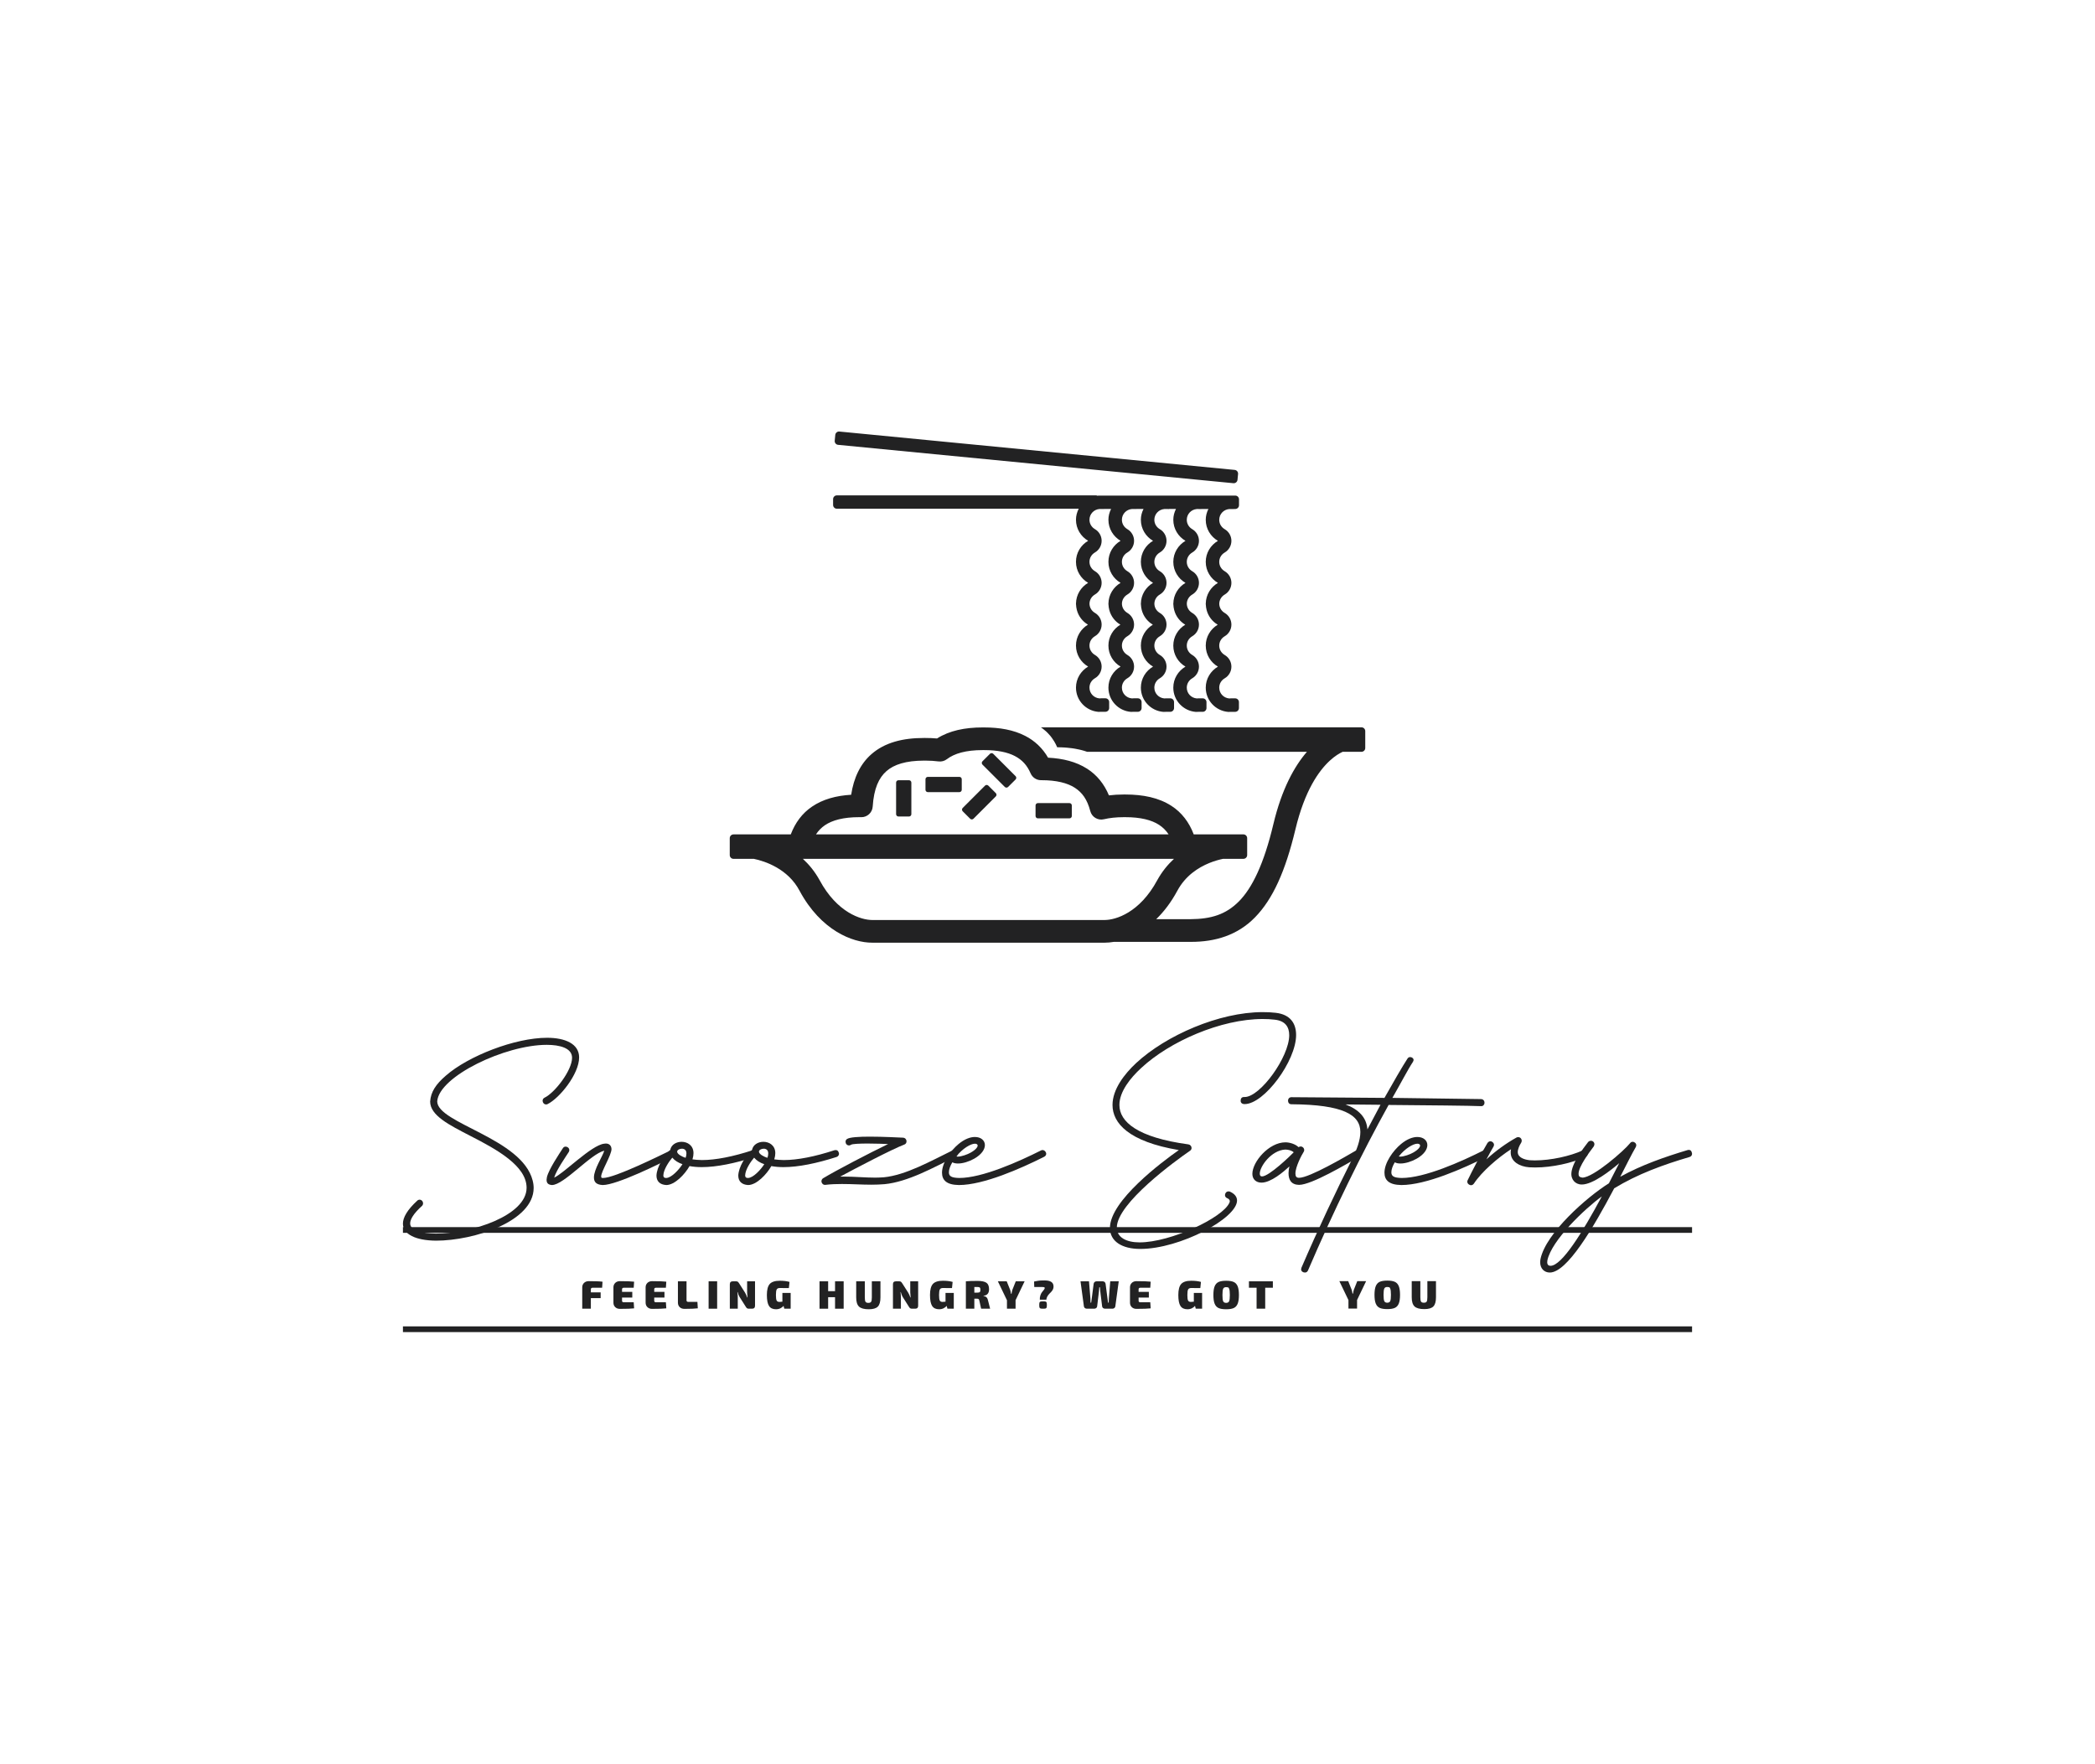 <svg xmlns:mydata="http://www.w3.org/2000/svg" mydata:contrastcolor="ffffff" mydata:template="Contrast" mydata:presentation="2.5" mydata:layouttype="undefined" mydata:specialfontid="undefined" mydata:id1="1021" mydata:id2="220" mydata:companyname="Snooze Eatery" mydata:companytagline="Feeling hungry? We Got You" version="1.1" xmlns="http://www.w3.org/2000/svg" xmlns:xlink="http://www.w3.org/1999/xlink" style="height: 463px;" viewBox="0 0 550 470"><g fill="#222223" fill-rule="none" stroke="none" stroke-width="1" stroke-linecap="butt" stroke-linejoin="miter" stroke-miterlimit="10" stroke-dasharray="" stroke-dashoffset="0" font-family="none" font-weight="none" font-size="none" text-anchor="none" style="mix-blend-mode: normal"><g data-paper-data="{&quot;isGlobalGroup&quot;:true,&quot;bounds&quot;:{&quot;x&quot;:103.2246222007899,&quot;y&quot;:115,&quot;width&quot;:343.5507555984202,&quot;height&quot;:240}}"><g data-paper-data="{&quot;textHeightFactor&quot;:0.27453600231336306,&quot;isSecondaryText&quot;:true}" fill-rule="nonzero" id="element-id-54750"><path d="M156.309,343.181h-2.55c-0.141,0 -0.252,0.035 -0.333,0.106c-0.081,0.071 -0.122,0.162 -0.122,0.275v0.857h2.613v1.523h-2.613v2.825h-2.296v-5.681c0,-0.494 0.162,-0.894 0.487,-1.201c0.324,-0.307 0.741,-0.46 1.248,-0.46c1.777,0 3.001,0.049 3.671,0.148z" data-paper-data="{&quot;glyphName&quot;:&quot;F&quot;,&quot;glyphIndex&quot;:0,&quot;firstGlyphOfWord&quot;:true,&quot;word&quot;:1}" id="element-id-47899"></path><path d="M164.726,347.053l0.106,1.619c-0.705,0.092 -1.971,0.138 -3.798,0.138c-0.501,0 -0.912,-0.153 -1.232,-0.46c-0.321,-0.307 -0.481,-0.707 -0.481,-1.201v-4.062c0,-0.494 0.16,-0.894 0.481,-1.201c0.321,-0.307 0.732,-0.46 1.232,-0.46c1.827,0 3.093,0.046 3.798,0.138l-0.106,1.619h-2.676c-0.134,0 -0.24,0.035 -0.317,0.106c-0.078,0.071 -0.116,0.162 -0.116,0.275v0.709h2.729v1.523h-2.729v0.878c0,0.113 0.039,0.205 0.116,0.275c0.078,0.071 0.183,0.106 0.317,0.106z" data-paper-data="{&quot;glyphName&quot;:&quot;E&quot;,&quot;glyphIndex&quot;:1,&quot;word&quot;:1}" id="element-id-71789"></path><path d="M173.303,347.053l0.106,1.619c-0.705,0.092 -1.971,0.138 -3.798,0.138c-0.501,0 -0.912,-0.153 -1.232,-0.46c-0.321,-0.307 -0.481,-0.707 -0.481,-1.201v-4.062c0,-0.494 0.16,-0.894 0.481,-1.201c0.321,-0.307 0.732,-0.46 1.232,-0.46c1.827,0 3.093,0.046 3.798,0.138l-0.106,1.619h-2.676c-0.134,0 -0.24,0.035 -0.317,0.106c-0.078,0.071 -0.116,0.162 -0.116,0.275v0.709h2.729v1.523h-2.729v0.878c0,0.113 0.039,0.205 0.116,0.275c0.078,0.071 0.183,0.106 0.317,0.106z" data-paper-data="{&quot;glyphName&quot;:&quot;E&quot;,&quot;glyphIndex&quot;:2,&quot;word&quot;:1}" id="element-id-62788"></path><path d="M178.801,341.467v5.099c0,0.113 0.041,0.205 0.122,0.275c0.081,0.071 0.189,0.106 0.323,0.106h2.454l0.106,1.714c-0.726,0.099 -1.915,0.148 -3.565,0.148c-0.522,0 -0.942,-0.153 -1.259,-0.46c-0.317,-0.307 -0.476,-0.707 -0.476,-1.201v-5.681z" data-paper-data="{&quot;glyphName&quot;:&quot;L&quot;,&quot;glyphIndex&quot;:3,&quot;word&quot;:1}" id="element-id-7759"></path><path d="M186.961,348.766h-2.274v-7.3h2.274z" data-paper-data="{&quot;glyphName&quot;:&quot;I&quot;,&quot;glyphIndex&quot;:4,&quot;word&quot;:1}" id="element-id-98533"></path><path d="M197.056,341.467v6.506c0,0.529 -0.264,0.793 -0.793,0.793h-0.878c-0.219,0 -0.386,-0.049 -0.502,-0.148c-0.116,-0.099 -0.245,-0.272 -0.386,-0.518l-1.587,-2.507c-0.176,-0.317 -0.339,-0.733 -0.487,-1.248h-0.074c0.071,0.494 0.106,0.938 0.106,1.333v3.089h-2.116v-6.506c0,-0.529 0.264,-0.793 0.793,-0.793h0.878c0.219,0 0.384,0.049 0.497,0.148c0.113,0.099 0.243,0.272 0.391,0.518l1.523,2.391c0.19,0.339 0.377,0.755 0.561,1.248h0.074c-0.063,-0.522 -0.099,-0.963 -0.106,-1.322v-2.983z" data-paper-data="{&quot;glyphName&quot;:&quot;N&quot;,&quot;glyphIndex&quot;:5,&quot;word&quot;:1}" id="element-id-40599"></path><path d="M206.552,344.566v4.2h-1.693l-0.201,-0.751c-0.197,0.247 -0.471,0.458 -0.82,0.635c-0.349,0.176 -0.749,0.264 -1.201,0.264c-0.853,0 -1.47,-0.291 -1.851,-0.873c-0.381,-0.582 -0.571,-1.557 -0.571,-2.925c0,-1.396 0.257,-2.379 0.772,-2.946c0.515,-0.568 1.403,-0.852 2.666,-0.852c1.016,0 1.88,0.102 2.592,0.307l-0.169,1.65c-1.072,-0.014 -1.876,-0.021 -2.412,-0.021c-0.409,0 -0.684,0.123 -0.825,0.37c-0.141,0.247 -0.212,0.744 -0.212,1.492c0,0.733 0.063,1.224 0.19,1.47c0.127,0.247 0.374,0.37 0.741,0.37c0.247,0 0.511,-0.021 0.793,-0.063v-2.327z" data-paper-data="{&quot;glyphName&quot;:&quot;G&quot;,&quot;glyphIndex&quot;:6,&quot;lastGlyphOfWord&quot;:true,&quot;word&quot;:1}" id="element-id-83408"></path><path d="M220.678,341.467v7.3h-2.296v-3.068h-1.841v3.068h-2.296v-7.3h2.296v2.624h1.841v-2.624z" data-paper-data="{&quot;glyphName&quot;:&quot;H&quot;,&quot;glyphIndex&quot;:7,&quot;firstGlyphOfWord&quot;:true,&quot;word&quot;:2}" id="element-id-75755"></path><path d="M230.481,341.467v4.285c0,1.164 -0.233,1.982 -0.698,2.454c-0.465,0.473 -1.269,0.709 -2.412,0.709c-1.234,0 -2.102,-0.236 -2.602,-0.709c-0.501,-0.473 -0.751,-1.291 -0.751,-2.454v-4.285h2.296v4.285c0,0.585 0.063,0.975 0.19,1.169c0.127,0.194 0.377,0.291 0.751,0.291c0.367,0 0.614,-0.097 0.741,-0.291c0.127,-0.194 0.19,-0.584 0.19,-1.169v-4.285z" data-paper-data="{&quot;glyphName&quot;:&quot;U&quot;,&quot;glyphIndex&quot;:8,&quot;word&quot;:2}" id="element-id-31522"></path><path d="M240.529,341.467v6.506c0,0.529 -0.264,0.793 -0.793,0.793h-0.878c-0.219,0 -0.386,-0.049 -0.502,-0.148c-0.116,-0.099 -0.245,-0.272 -0.386,-0.518l-1.587,-2.507c-0.176,-0.317 -0.339,-0.733 -0.487,-1.248h-0.074c0.071,0.494 0.106,0.938 0.106,1.333v3.089h-2.116v-6.506c0,-0.529 0.264,-0.793 0.793,-0.793h0.878c0.219,0 0.384,0.049 0.497,0.148c0.113,0.099 0.243,0.272 0.391,0.518l1.523,2.391c0.19,0.339 0.377,0.755 0.561,1.248h0.074c-0.063,-0.522 -0.099,-0.963 -0.106,-1.322v-2.983z" data-paper-data="{&quot;glyphName&quot;:&quot;N&quot;,&quot;glyphIndex&quot;:9,&quot;word&quot;:2}" id="element-id-43502"></path><path d="M250.025,344.566v4.2h-1.693l-0.201,-0.751c-0.197,0.247 -0.471,0.458 -0.82,0.635c-0.349,0.176 -0.749,0.264 -1.201,0.264c-0.853,0 -1.47,-0.291 -1.851,-0.873c-0.381,-0.582 -0.571,-1.557 -0.571,-2.925c0,-1.396 0.257,-2.379 0.772,-2.946c0.515,-0.568 1.403,-0.852 2.666,-0.852c1.016,0 1.88,0.102 2.592,0.307l-0.169,1.65c-1.072,-0.014 -1.876,-0.021 -2.412,-0.021c-0.409,0 -0.684,0.123 -0.825,0.37c-0.141,0.247 -0.212,0.744 -0.212,1.492c0,0.733 0.063,1.224 0.19,1.47c0.127,0.247 0.374,0.37 0.741,0.37c0.247,0 0.511,-0.021 0.793,-0.063v-2.327z" data-paper-data="{&quot;glyphName&quot;:&quot;G&quot;,&quot;glyphIndex&quot;:10,&quot;word&quot;:2}" id="element-id-81750"></path><path d="M259.711,348.766h-2.401l-0.476,-2.169c-0.042,-0.197 -0.108,-0.33 -0.196,-0.397c-0.088,-0.067 -0.231,-0.101 -0.428,-0.101h-0.709v2.666h-2.253v-7.3c0.719,-0.071 1.753,-0.106 3.1,-0.106c1.1,0 1.888,0.162 2.364,0.487c0.476,0.324 0.714,0.903 0.714,1.735c0,1.058 -0.494,1.636 -1.481,1.735v0.063c0.663,0.085 1.061,0.465 1.195,1.143zM255.501,344.482h0.793c0.331,0 0.552,-0.049 0.661,-0.148c0.109,-0.099 0.164,-0.3 0.164,-0.603c0,-0.303 -0.055,-0.504 -0.164,-0.603c-0.109,-0.099 -0.33,-0.148 -0.661,-0.148h-0.793z" data-paper-data="{&quot;glyphName&quot;:&quot;R&quot;,&quot;glyphIndex&quot;:11,&quot;word&quot;:2}" id="element-id-86281"></path><path d="M266.492,346.492v2.274h-2.296v-2.253l-2.423,-5.046h2.359l0.92,2.296c0.063,0.155 0.138,0.497 0.222,1.026h0.138c0.085,-0.515 0.159,-0.86 0.222,-1.037l0.91,-2.285h2.359z" data-paper-data="{&quot;glyphName&quot;:&quot;Y&quot;,&quot;glyphIndex&quot;:12,&quot;word&quot;:2}" id="element-id-51074"></path><path d="M271.473,342.99l-0.053,-1.46c0.056,-0.014 0.189,-0.041 0.397,-0.079c0.208,-0.039 0.34,-0.063 0.397,-0.074c0.056,-0.011 0.175,-0.03 0.354,-0.058c0.18,-0.028 0.333,-0.046 0.46,-0.053c0.127,-0.007 0.294,-0.014 0.502,-0.021c0.208,-0.007 0.435,-0.011 0.682,-0.011c0.818,0 1.423,0.134 1.814,0.402c0.391,0.268 0.587,0.681 0.587,1.238c0,0.282 -0.06,0.541 -0.18,0.778c-0.12,0.236 -0.266,0.444 -0.439,0.624c-0.173,0.18 -0.351,0.361 -0.534,0.545c-0.183,0.183 -0.349,0.407 -0.497,0.672c-0.148,0.264 -0.24,0.555 -0.275,0.873h-1.735c-0.021,-0.402 0.028,-0.783 0.148,-1.143c0.12,-0.36 0.261,-0.642 0.423,-0.846c0.162,-0.205 0.319,-0.404 0.471,-0.598c0.152,-0.194 0.238,-0.34 0.259,-0.439c0.028,-0.134 -0.002,-0.226 -0.09,-0.275c-0.088,-0.049 -0.256,-0.074 -0.502,-0.074zM273.568,346.809h0.497c0.289,0 0.488,0.055 0.598,0.164c0.109,0.109 0.164,0.309 0.164,0.598v0.434c0,0.289 -0.055,0.488 -0.164,0.598c-0.109,0.109 -0.309,0.164 -0.598,0.164h-0.497c-0.289,0 -0.488,-0.055 -0.598,-0.164c-0.109,-0.109 -0.164,-0.309 -0.164,-0.598v-0.434c0,-0.289 0.055,-0.488 0.164,-0.598c0.109,-0.109 0.309,-0.164 0.598,-0.164z" data-paper-data="{&quot;glyphName&quot;:&quot;?&quot;,&quot;glyphIndex&quot;:13,&quot;lastGlyphOfWord&quot;:true,&quot;word&quot;:2}" id="element-id-37987"></path><path d="M293.984,341.467l-0.91,6.686c-0.028,0.183 -0.116,0.331 -0.264,0.444c-0.148,0.113 -0.321,0.169 -0.518,0.169h-1.947c-0.197,0 -0.372,-0.056 -0.524,-0.169c-0.152,-0.113 -0.238,-0.261 -0.259,-0.444l-0.497,-4.031c-0.028,-0.219 -0.056,-0.575 -0.085,-1.068h-0.18c-0.028,0.494 -0.056,0.853 -0.085,1.079l-0.487,4.02c-0.021,0.183 -0.108,0.331 -0.259,0.444c-0.152,0.113 -0.326,0.169 -0.524,0.169h-1.957c-0.197,0 -0.37,-0.056 -0.518,-0.169c-0.148,-0.113 -0.236,-0.261 -0.264,-0.444l-0.91,-6.686h2.264l0.37,4.475c0.028,0.48 0.042,0.885 0.042,1.217h0.169c0.099,-0.691 0.155,-1.1 0.169,-1.227l0.487,-3.787c0.021,-0.197 0.104,-0.36 0.249,-0.487c0.145,-0.127 0.319,-0.19 0.524,-0.19h1.64c0.205,0 0.377,0.062 0.518,0.185c0.141,0.123 0.226,0.287 0.254,0.492l0.497,3.808c0.021,0.212 0.074,0.614 0.159,1.206h0.169c0,-0.197 0.018,-0.596 0.053,-1.195l0.36,-4.496z" data-paper-data="{&quot;glyphName&quot;:&quot;W&quot;,&quot;glyphIndex&quot;:14,&quot;firstGlyphOfWord&quot;:true,&quot;word&quot;:3}" id="element-id-23530"></path><path d="M302.389,347.053l0.106,1.619c-0.705,0.092 -1.971,0.138 -3.798,0.138c-0.501,0 -0.912,-0.153 -1.232,-0.46c-0.321,-0.307 -0.481,-0.707 -0.481,-1.201v-4.062c0,-0.494 0.16,-0.894 0.481,-1.201c0.321,-0.307 0.732,-0.46 1.232,-0.46c1.827,0 3.093,0.046 3.798,0.138l-0.106,1.619h-2.676c-0.134,0 -0.24,0.035 -0.317,0.106c-0.078,0.071 -0.116,0.162 -0.116,0.275v0.709h2.729v1.523h-2.729v0.878c0,0.113 0.039,0.205 0.116,0.275c0.078,0.071 0.183,0.106 0.317,0.106z" data-paper-data="{&quot;glyphName&quot;:&quot;E&quot;,&quot;glyphIndex&quot;:15,&quot;lastGlyphOfWord&quot;:true,&quot;word&quot;:3}" id="element-id-48876"></path><path d="M316.201,344.566v4.2h-1.693l-0.201,-0.751c-0.197,0.247 -0.471,0.458 -0.82,0.635c-0.349,0.176 -0.749,0.264 -1.201,0.264c-0.853,0 -1.47,-0.291 -1.851,-0.873c-0.381,-0.582 -0.571,-1.557 -0.571,-2.925c0,-1.396 0.257,-2.379 0.772,-2.946c0.515,-0.568 1.403,-0.852 2.666,-0.852c1.016,0 1.88,0.102 2.592,0.307l-0.169,1.65c-1.072,-0.014 -1.876,-0.021 -2.412,-0.021c-0.409,0 -0.684,0.123 -0.825,0.37c-0.141,0.247 -0.212,0.744 -0.212,1.492c0,0.733 0.063,1.224 0.19,1.47c0.127,0.247 0.374,0.37 0.741,0.37c0.247,0 0.511,-0.021 0.793,-0.063v-2.327z" data-paper-data="{&quot;glyphName&quot;:&quot;G&quot;,&quot;glyphIndex&quot;:16,&quot;firstGlyphOfWord&quot;:true,&quot;word&quot;:4}" id="element-id-56064"></path><path d="M322.607,341.319c0.867,0 1.539,0.108 2.015,0.323c0.476,0.215 0.827,0.596 1.053,1.143c0.226,0.547 0.339,1.324 0.339,2.333c0,1.009 -0.113,1.786 -0.339,2.333c-0.226,0.547 -0.577,0.927 -1.053,1.143c-0.476,0.215 -1.148,0.323 -2.015,0.323c-0.86,0 -1.529,-0.108 -2.005,-0.323c-0.476,-0.215 -0.827,-0.596 -1.053,-1.143c-0.226,-0.547 -0.339,-1.324 -0.339,-2.333c0,-1.009 0.113,-1.786 0.339,-2.333c0.226,-0.547 0.577,-0.927 1.053,-1.143c0.476,-0.215 1.144,-0.323 2.005,-0.323zM323.396,343.44c0,0 -0.033,-0.07 -0.098,-0.209c-0.065,-0.139 -0.295,-0.209 -0.69,-0.209c-0.395,0 -0.658,0.139 -0.788,0.418c-0.13,0.279 -0.196,0.838 -0.196,1.677c0,0.839 0.065,1.398 0.196,1.677c0.13,0.279 0.393,0.418 0.788,0.418c0.395,0 0.658,-0.139 0.788,-0.418c0.13,-0.279 0.196,-0.838 0.196,-1.677c0,-0.839 -0.065,-1.398 -0.196,-1.677z" data-paper-data="{&quot;glyphName&quot;:&quot;O&quot;,&quot;glyphIndex&quot;:17,&quot;word&quot;:4}" id="element-id-6743"></path><path d="M335.062,343.181h-2.042v5.586h-2.296v-5.586h-2.042v-1.714h6.379z" data-paper-data="{&quot;glyphName&quot;:&quot;T&quot;,&quot;glyphIndex&quot;:18,&quot;lastGlyphOfWord&quot;:true,&quot;word&quot;:4}" id="element-id-19611"></path><path d="M357.5,346.45v2.274h-2.296v-2.253l-2.423,-5.046h2.359l0.92,2.296c0.063,0.155 0.138,0.497 0.222,1.026h0.138c0.085,-0.515 0.159,-0.86 0.222,-1.037l0.91,-2.285h2.359z" data-paper-data="{&quot;glyphName&quot;:&quot;Y&quot;,&quot;glyphIndex&quot;:19,&quot;firstGlyphOfWord&quot;:true,&quot;word&quot;:5}" id="element-id-60851"></path><path d="M365.542,341.276c0.867,0 1.539,0.108 2.015,0.323c0.476,0.215 0.827,0.596 1.053,1.143c0.226,0.547 0.339,1.324 0.339,2.333c0,1.009 -0.113,1.786 -0.339,2.333c-0.226,0.547 -0.577,0.927 -1.053,1.143c-0.476,0.215 -1.148,0.323 -2.015,0.323c-0.86,0 -1.529,-0.108 -2.005,-0.323c-0.476,-0.215 -0.827,-0.596 -1.053,-1.143c-0.226,-0.547 -0.339,-1.324 -0.339,-2.333c0,-1.009 0.113,-1.786 0.339,-2.333c0.226,-0.547 0.577,-0.927 1.053,-1.143c0.476,-0.215 1.144,-0.323 2.005,-0.323zM366.33,343.398c0,0 -0.033,-0.07 -0.098,-0.209c-0.065,-0.139 -0.295,-0.209 -0.69,-0.209c-0.395,0 -0.658,0.139 -0.788,0.418c-0.13,0.279 -0.196,0.838 -0.196,1.677c0,0.839 0.065,1.398 0.196,1.677c0.13,0.279 0.393,0.418 0.788,0.418c0.395,0 0.658,-0.139 0.788,-0.418c0.13,-0.279 0.196,-0.838 0.196,-1.677c0,-0.839 -0.065,-1.398 -0.196,-1.677z" data-paper-data="{&quot;glyphName&quot;:&quot;O&quot;,&quot;glyphIndex&quot;:20,&quot;word&quot;:5}" id="element-id-2109"></path><path d="M378.53,341.425v4.285c0,1.164 -0.233,1.982 -0.698,2.454c-0.465,0.473 -1.269,0.709 -2.412,0.709c-1.234,0 -2.102,-0.236 -2.602,-0.709c-0.501,-0.473 -0.751,-1.291 -0.751,-2.454v-4.285h2.296v4.285c0,0.585 0.063,0.975 0.19,1.169c0.127,0.194 0.377,0.291 0.751,0.291c0.367,0 0.614,-0.097 0.741,-0.291c0.127,-0.194 0.19,-0.584 0.19,-1.169v-4.285z" data-paper-data="{&quot;glyphName&quot;:&quot;U&quot;,&quot;glyphIndex&quot;:21,&quot;lastGlyphOfWord&quot;:true,&quot;word&quot;:5}" id="element-id-27199"></path><path d="M103.225,328.549v-1.525h343.551v1.525z" data-paper-data="{&quot;isContainerTopLineAboveSecondaryText&quot;:true}" id="element-id-58408"></path><path d="M103.225,355v-1.525h343.551v1.525z" data-paper-data="{&quot;isContainerBottomLineBelowSecondaryText&quot;:true}" id="element-id-66365"></path></g><g data-paper-data="{&quot;isPrimaryText&quot;:true}" fill-rule="nonzero" id="element-id-73647"><path d="M112.037,330.634c10.144,0 26.024,-5.141 26.024,-14.045c0,-0.643 -0.092,-1.331 -0.275,-2.02c-2.892,-11.245 -25.428,-15.192 -25.428,-21.067c0.505,-6.655 18.084,-15.055 29.191,-15.055c3.534,0 6.747,0.872 6.747,3.442c0,3.396 -4.636,9.363 -7.344,10.648c-0.367,0.184 -0.505,0.505 -0.505,0.826c0,0.459 0.367,0.964 0.918,0.964c0.138,0 0.275,0 0.413,-0.092c3.167,-1.561 8.399,-7.986 8.399,-12.439c0,-3.626 -3.718,-5.232 -8.537,-5.232c-8.583,0 -21.022,4.865 -26.988,10.098c-2.662,2.295 -3.993,4.314 -4.177,6.885c0,3.718 5.049,6.242 10.74,9.18c7.206,3.672 14.963,8.032 14.963,13.815c0,7.39 -14.688,12.209 -24.143,12.209c-3.718,-0.046 -6.885,-0.78 -6.885,-2.708c0,-1.102 0.918,-2.662 3.167,-4.682c0.184,-0.184 0.275,-0.459 0.275,-0.688c0,-0.459 -0.367,-0.964 -0.964,-0.964c-0.184,0 -0.413,0.092 -0.597,0.275c-2.662,2.433 -3.81,4.498 -3.81,6.105c0,2.846 3.396,4.498 8.813,4.544z" data-paper-data="{&quot;glyphName&quot;:&quot;S&quot;,&quot;glyphIndex&quot;:0,&quot;firstGlyphOfWord&quot;:true,&quot;word&quot;:1}" id="element-id-78457"></path><path d="M156.467,315.809c3.764,0 15.33,-5.737 18.818,-7.527c0.367,-0.184 0.551,-0.505 0.551,-0.78c0,-0.551 -0.413,-1.01 -0.918,-1.01c-0.138,0 -0.275,0.046 -0.459,0.138c-2.295,1.102 -14.733,7.298 -17.9,7.298c-0.321,0 -0.505,0 -0.505,-0.413c0,-1.331 2.754,-5.691 2.754,-7.298c-0.046,-0.918 -0.597,-1.469 -1.515,-1.469l-0.459,0.046c-3.442,0.413 -10.648,7.849 -13.311,9.042c0.643,-2.111 3.121,-5.6 3.901,-6.839c0.092,-0.184 0.138,-0.321 0.138,-0.505c0,-0.505 -0.459,-0.918 -1.01,-0.918c-0.275,0 -0.551,0.138 -0.734,0.459c-0.826,1.285 -3.718,5.554 -4.223,7.665l-0.092,0.688c0,0.918 0.413,1.331 1.423,1.423c3.213,0 10.419,-8.399 13.953,-9.134c-0.459,1.515 -2.754,4.911 -2.754,7.114c0,1.239 0.643,1.928 2.341,2.02z" data-paper-data="{&quot;glyphName&quot;:&quot;n&quot;,&quot;glyphIndex&quot;:1,&quot;word&quot;:1}" id="element-id-50404"></path><path d="M173.404,315.809c2.249,0 4.957,-2.846 6.196,-5.049c1.01,0.184 2.065,0.275 3.259,0.275c3.947,0 8.858,-1.01 14.137,-2.708c0.413,-0.138 0.643,-0.505 0.643,-0.872c-0.092,-0.551 -0.321,-0.964 -0.918,-0.964l-0.321,0.046c-5.187,1.698 -9.822,2.616 -13.494,2.616c-0.918,0 -1.744,-0.092 -2.524,-0.184c0.184,-0.597 0.275,-1.147 0.275,-1.652c0,-2.065 -1.606,-3.029 -3.167,-3.029c-1.377,0 -2.754,0.734 -3.029,2.157c-1.744,1.561 -3.58,4.544 -3.672,6.839c0,1.515 0.918,2.433 2.616,2.524zM178.544,308.557c-0.872,-0.275 -2.249,-0.964 -2.249,-1.652c0.046,-0.459 0.643,-0.78 1.285,-0.78c0.597,0 1.193,0.321 1.193,1.239c0,0.321 -0.046,0.734 -0.229,1.193zM173.404,313.927h-0.092c-0.505,0 -0.688,-0.275 -0.688,-0.688c0.046,-1.561 1.515,-3.718 2.387,-4.728c0.643,0.78 1.606,1.377 2.708,1.744c-0.964,1.515 -2.938,3.626 -4.314,3.672z" data-paper-data="{&quot;glyphName&quot;:&quot;o&quot;,&quot;glyphIndex&quot;:2,&quot;word&quot;:1}" id="element-id-61776"></path><path d="M195.205,315.809c2.249,0 4.957,-2.846 6.196,-5.049c1.01,0.184 2.065,0.275 3.259,0.275c3.947,0 8.858,-1.01 14.137,-2.708c0.413,-0.138 0.643,-0.505 0.643,-0.872c-0.092,-0.551 -0.321,-0.964 -0.918,-0.964l-0.321,0.046c-5.187,1.698 -9.822,2.616 -13.494,2.616c-0.918,0 -1.744,-0.092 -2.524,-0.184c0.184,-0.597 0.275,-1.147 0.275,-1.652c0,-2.065 -1.606,-3.029 -3.167,-3.029c-1.377,0 -2.754,0.734 -3.029,2.157c-1.744,1.561 -3.58,4.544 -3.672,6.839c0,1.515 0.918,2.433 2.616,2.524zM200.346,308.557c-0.872,-0.275 -2.249,-0.964 -2.249,-1.652c0.046,-0.459 0.643,-0.78 1.285,-0.78c0.597,0 1.193,0.321 1.193,1.239c0,0.321 -0.046,0.734 -0.229,1.193zM195.205,313.927h-0.092c-0.505,0 -0.688,-0.275 -0.688,-0.688c0.046,-1.561 1.515,-3.718 2.387,-4.728c0.643,0.78 1.606,1.377 2.708,1.744c-0.964,1.515 -2.938,3.626 -4.314,3.672z" data-paper-data="{&quot;glyphName&quot;:&quot;o&quot;,&quot;glyphIndex&quot;:3,&quot;word&quot;:1}" id="element-id-96358"></path><path d="M215.768,315.763c1.515,-0.184 3.029,-0.229 4.452,-0.229c2.708,0 5.278,0.184 7.849,0.184c1.193,0 2.341,-0.046 3.488,-0.138c6.242,-0.597 13.127,-4.452 18.956,-7.344c0.367,-0.184 0.551,-0.459 0.551,-0.78c0,-0.459 -0.367,-1.01 -0.918,-1.01c-0.138,0 -0.321,0.046 -0.459,0.138c-5.737,2.8 -12.484,6.609 -18.314,7.16c-0.734,0.046 -1.515,0.092 -2.295,0.092c-2.662,0 -5.462,-0.275 -8.17,-0.275h-1.147c4.085,-2.203 13.999,-7.39 17.074,-8.537c0.413,-0.138 0.597,-0.505 0.597,-0.872c0,-0.459 -0.321,-0.918 -0.918,-0.964c-1.193,-0.046 -5.232,-0.275 -8.858,-0.275c-2.846,0 -5.416,0.138 -6.105,0.643c-0.275,0.184 -0.367,0.459 -0.367,0.734c0,0.505 0.367,0.964 0.918,0.964c0.184,0 0.367,-0.046 0.551,-0.184c0.321,-0.229 2.295,-0.321 4.406,-0.321c2.157,0 4.452,0.092 5.462,0.138c-4.865,2.341 -13.861,7.022 -17.35,9.134c-0.275,0.184 -0.413,0.505 -0.413,0.78c0,0.505 0.413,0.964 0.918,0.964z" data-paper-data="{&quot;glyphName&quot;:&quot;z&quot;,&quot;glyphIndex&quot;:4,&quot;word&quot;:1}" id="element-id-23509"></path><path d="M251.385,315.809c6.563,0 16.523,-4.406 22.72,-7.527c0.367,-0.184 0.551,-0.505 0.551,-0.78c0,-0.505 -0.459,-1.01 -0.964,-1.01c-0.138,0 -0.275,0 -0.413,0.092c-5.921,2.983 -15.651,7.344 -21.802,7.344c-2.065,-0.046 -2.754,-0.459 -2.754,-1.515c0,-0.78 0.367,-1.744 0.918,-2.662c0.413,0.229 0.918,0.321 1.515,0.321c1.285,0 2.938,-0.505 4.314,-1.285c2.02,-1.147 2.846,-2.524 2.846,-3.626c0,-1.239 -1.056,-2.157 -2.662,-2.157c-1.239,0 -2.754,0.551 -4.36,1.882c-2.157,1.79 -4.406,5.003 -4.406,7.619c0,2.02 1.239,3.259 4.498,3.305zM251.11,308.236l-0.413,-0.046c1.698,-2.157 3.855,-3.396 4.957,-3.396c0.459,0 0.734,0.184 0.734,0.505c0,0.413 -0.551,1.147 -1.882,1.882c-0.78,0.459 -2.433,1.056 -3.396,1.056z" data-paper-data="{&quot;glyphName&quot;:&quot;e&quot;,&quot;glyphIndex&quot;:5,&quot;lastGlyphOfWord&quot;:true,&quot;word&quot;:1}" id="element-id-21572"></path><path d="M299.716,332.837c10.648,0 25.795,-8.17 25.795,-12.898c0,-0.964 -0.597,-1.79 -1.928,-2.387c-0.138,-0.046 -0.229,-0.046 -0.367,-0.046c-0.551,0 -0.918,0.505 -0.918,0.964c0,0.321 0.138,0.643 0.551,0.826c0.505,0.184 0.734,0.505 0.734,0.826c0,0.138 -0.046,0.229 -0.092,0.367c-1.698,4.039 -15.697,10.603 -23.959,10.603c-3.534,0 -6.059,-1.331 -6.059,-3.947c0,-6.472 15.697,-17.855 19.507,-20.471c0.275,-0.184 0.413,-0.459 0.413,-0.734c0,-0.459 -0.321,-0.872 -0.826,-0.964c-13.586,-1.836 -18.405,-6.013 -18.405,-10.511c0,-3.58 2.983,-7.252 5.783,-9.822c7.619,-7.114 21.297,-13.081 32.404,-13.081c1.102,0 2.203,0.046 3.259,0.184c2.754,0.321 3.81,1.928 3.81,4.131c0,5.783 -7.711,16.478 -11.888,16.478h-0.184c-0.688,0 -0.872,0.505 -0.872,1.01c0,0.505 0.367,0.872 1.056,0.872c5.232,0 13.724,-11.521 13.724,-18.405c0,-3.029 -1.469,-5.462 -5.416,-5.921c-1.147,-0.138 -2.295,-0.184 -3.488,-0.184c-11.612,0 -25.749,6.196 -33.69,13.54c-3.213,2.983 -6.334,7.068 -6.334,11.199c0,4.865 4.314,9.776 17.671,12.025c-4.452,3.121 -18.359,13.494 -18.359,20.746c0,3.58 3.213,5.6 8.078,5.6z" data-paper-data="{&quot;glyphName&quot;:&quot;E&quot;,&quot;glyphIndex&quot;:6,&quot;firstGlyphOfWord&quot;:true,&quot;word&quot;:2}" id="element-id-10019"></path><path d="M342.035,315.763c3.351,0 12.668,-5.554 16.11,-7.527c0.321,-0.184 0.459,-0.459 0.459,-0.734c0,-0.505 -0.367,-1.01 -0.918,-1.01c-0.184,0 -0.321,0.046 -0.505,0.138c-2.846,1.652 -12.393,7.252 -15.147,7.252c-0.688,0 -0.964,-0.367 -0.964,-1.147c0,-1.79 1.698,-5.003 2.157,-5.691c0.138,-0.184 0.184,-0.367 0.184,-0.551c0,-0.551 -0.459,-0.964 -0.964,-0.964c-0.184,0 -0.367,0.092 -0.551,0.184c-0.78,-0.78 -2.295,-1.285 -3.488,-1.285c-4.406,0 -8.813,5.187 -8.813,8.399c0,1.423 0.964,2.341 2.433,2.341c2.524,0 5.829,-2.846 7.436,-4.314c-0.138,0.597 -0.229,1.193 -0.229,1.79c0,1.744 0.688,3.075 2.8,3.121zM332.167,313.514c-0.367,0 -0.597,-0.229 -0.597,-0.734c0,-1.928 3.075,-6.242 6.793,-6.426c0.826,0 1.79,0.275 2.249,0.734c-0.78,0.826 -6.563,6.426 -8.445,6.426z" data-paper-data="{&quot;glyphName&quot;:&quot;a&quot;,&quot;glyphIndex&quot;:7,&quot;word&quot;:2}" id="element-id-96642"></path><path d="M343.595,339.125c0.321,0 0.643,-0.138 0.826,-0.551c6.793,-15.835 14.32,-31.211 21.481,-44.109c10.189,0.092 21.664,0.184 24.693,0.321c0.551,0 0.826,-0.413 0.872,-0.872c0,-0.505 -0.275,-0.964 -0.918,-1.01l-23.638,-0.321c1.882,-3.259 4.269,-7.803 5.416,-9.501c0.138,-0.229 0.229,-0.413 0.229,-0.643c0,-0.367 -0.413,-0.734 -0.918,-0.734c-0.275,0 -0.551,0.138 -0.734,0.459c-1.239,1.882 -3.993,6.655 -6.105,10.419l-24.785,-0.184c-0.597,0 -0.918,0.459 -0.918,0.872c0,0.505 0.229,1.01 0.918,1.01c13.77,0.092 18.359,2.8 18.359,7.39c0,2.157 -0.918,4.728 -2.295,7.436c-4.223,8.445 -8.904,18.268 -13.402,28.733l-0.092,0.413c0,0.551 0.505,0.872 1.01,0.872zM360.257,300.984c-0.229,-3.213 -2.341,-5.324 -5.829,-6.655l9.317,0.092z" data-paper-data="{&quot;glyphName&quot;:&quot;t&quot;,&quot;glyphIndex&quot;:8,&quot;word&quot;:2}" id="element-id-35641"></path><path d="M369.299,315.809c6.563,0 16.523,-4.406 22.72,-7.527c0.367,-0.184 0.551,-0.505 0.551,-0.78c0,-0.505 -0.459,-1.01 -0.964,-1.01c-0.138,0 -0.275,0 -0.413,0.092c-5.921,2.983 -15.651,7.344 -21.802,7.344c-2.065,-0.046 -2.754,-0.459 -2.754,-1.515c0,-0.78 0.367,-1.744 0.918,-2.662c0.413,0.229 0.918,0.321 1.515,0.321c1.285,0 2.938,-0.505 4.314,-1.285c2.02,-1.147 2.846,-2.524 2.846,-3.626c0,-1.239 -1.056,-2.157 -2.662,-2.157c-1.239,0 -2.754,0.551 -4.36,1.882c-2.157,1.79 -4.406,5.003 -4.406,7.619c0,2.02 1.239,3.259 4.498,3.305zM369.023,308.236l-0.413,-0.046c1.698,-2.157 3.855,-3.396 4.957,-3.396c0.459,0 0.734,0.184 0.734,0.505c0,0.413 -0.551,1.147 -1.882,1.882c-0.78,0.459 -2.433,1.056 -3.396,1.056z" data-paper-data="{&quot;glyphName&quot;:&quot;e&quot;,&quot;glyphIndex&quot;:9,&quot;word&quot;:2}" id="element-id-96451"></path><path d="M387.888,315.855c0.275,0 0.505,-0.138 0.734,-0.413c2.111,-3.213 6.426,-6.931 9.914,-9.18c-0.092,0.321 -0.092,0.597 -0.092,0.872c0,2.479 2.433,3.764 4.957,3.947l1.561,0.046c4.544,0 9.914,-1.193 13.448,-2.846c0.413,-0.184 0.551,-0.505 0.551,-0.826c0,-0.459 -0.413,-0.964 -0.918,-0.964c-0.138,0 -0.275,0.046 -0.413,0.092c-3.351,1.515 -8.445,2.662 -12.76,2.662l-1.331,-0.046c-1.377,-0.138 -3.213,-0.688 -3.213,-2.157c0,-0.78 0.413,-1.744 0.918,-2.524c0.092,-0.184 0.138,-0.367 0.138,-0.505c0,-0.505 -0.367,-0.964 -0.918,-0.964c-0.138,0 -0.321,0 -0.459,0.092c-2.662,1.469 -5.6,3.58 -8.032,5.829c0.688,-1.331 1.377,-2.524 1.882,-3.396c0.092,-0.184 0.138,-0.321 0.138,-0.505c0,-0.459 -0.459,-0.918 -0.964,-0.918c-0.275,0 -0.551,0.138 -0.78,0.459c-1.377,2.249 -4.223,7.711 -5.278,9.914c-0.092,0.138 -0.092,0.275 -0.092,0.413c0,0.505 0.505,0.918 1.01,0.918z" data-paper-data="{&quot;glyphName&quot;:&quot;r&quot;,&quot;glyphIndex&quot;:10,&quot;word&quot;:2}" id="element-id-80736"></path><path d="M408.863,339.125c4.59,0 11.566,-11.842 17.166,-22.444c6.242,-3.81 13.081,-6.288 20.104,-8.354c0.459,-0.138 0.643,-0.505 0.643,-0.872c-0.092,-0.597 -0.275,-1.01 -0.918,-1.01l-0.275,0.046c-6.105,1.836 -12.209,3.947 -17.946,7.114c1.147,-2.249 3.396,-6.701 4.131,-7.895c0.092,-0.184 0.138,-0.367 0.138,-0.505c0,-0.505 -0.459,-0.918 -0.964,-0.918c-0.229,0 -0.505,0.092 -0.688,0.367c-1.469,1.882 -9.776,9.18 -12.714,9.18c-0.734,-0.138 -1.01,-0.275 -1.01,-1.056c0,-1.836 2.846,-5.691 4.039,-7.252c0.092,-0.184 0.184,-0.367 0.184,-0.597c0,-0.505 -0.413,-0.918 -0.918,-0.918c-0.321,0 -0.597,0.138 -0.78,0.367c-1.193,1.561 -4.452,5.691 -4.452,8.537c0,1.285 0.918,2.754 2.8,2.754c2.938,0 7.711,-3.764 9.96,-5.691l-2.754,5.37c-5.829,3.626 -16.753,13.219 -18.222,20.149c-0.046,0.321 -0.092,0.597 -0.092,0.872c0,1.698 1.102,2.754 2.57,2.754zM409.047,337.335c-0.505,0 -0.872,-0.275 -0.872,-0.964l0.046,-0.505c1.147,-5.37 10.006,-13.77 14.504,-17.028c-5.095,9.501 -10.648,18.497 -13.678,18.497z" data-paper-data="{&quot;glyphName&quot;:&quot;y&quot;,&quot;glyphIndex&quot;:11,&quot;lastGlyphOfWord&quot;:true,&quot;word&quot;:2}" id="element-id-479"></path></g><g data-paper-data="{&quot;fillRule&quot;:&quot;evenodd&quot;,&quot;fillRuleOriginal&quot;:&quot;evenodd&quot;,&quot;isIcon&quot;:true,&quot;iconStyle&quot;:&quot;standalone&quot;,&quot;selectedEffects&quot;:{&quot;container&quot;:&quot;&quot;,&quot;transformation&quot;:&quot;&quot;,&quot;pattern&quot;:&quot;&quot;},&quot;bounds&quot;:{&quot;x&quot;:190.3197354896076,&quot;y&quot;:115,&quot;width&quot;:169.36052902078475,&quot;height&quot;:136.220849713827},&quot;iconType&quot;:&quot;icon&quot;,&quot;rawIconId&quot;:&quot;21988&quot;,&quot;isDetailed&quot;:false,&quot;suitableAsStandaloneIcon&quot;:true}" fill-rule="evenodd" id="element-id-50714"><path d="M324.541,128.772l-105.351,-10.225c-0.547,-0.053 -0.952,-0.545 -0.898,-1.093l0.151,-1.548c0.053,-0.552 0.543,-0.955 1.09,-0.902l105.351,10.225c0.55,0.053 0.955,0.545 0.902,1.095l-0.151,1.548c-0.055,0.55 -0.545,0.952 -1.095,0.9zM283.338,135.573h-64.476c-0.55,0 -0.998,-0.449 -1.001,-0.998v-1.557c0,-0.554 0.451,-1.003 1.001,-1.003h69.047c0.151,0 0.293,0.039 0.423,0.101c0.085,-0.011 0.166,-0.039 0.254,-0.046h0.226c0.011,0 0.011,-0.002 0.022,-0.002h36.201c0.552,0 1.003,0.449 1.003,1.003v1.572c0.002,0.554 -0.453,1.003 -1.003,1.003h-0.385v0.018c0,0 -1.101,-0.009 -1.198,-0.009c-1.53,0.127 -2.684,1.362 -2.684,2.879c0,1.029 0.547,1.964 1.465,2.5c1.101,0.646 1.778,1.826 1.778,3.102c0,1.276 -0.677,2.457 -1.778,3.102c-0.917,0.536 -1.465,1.471 -1.465,2.5c0,1.029 0.547,1.964 1.465,2.5c1.101,0.644 1.778,1.824 1.778,3.1c0,1.276 -0.674,2.457 -1.776,3.102c-0.904,0.53 -1.445,1.447 -1.46,2.457c0.015,1.009 0.556,1.925 1.458,2.454c1.101,0.646 1.778,1.826 1.778,3.102c0,1.276 -0.677,2.457 -1.778,3.102c-0.917,0.536 -1.465,1.471 -1.465,2.5c0,1.029 0.547,1.964 1.465,2.5c1.101,0.644 1.778,1.824 1.778,3.1c0,1.276 -0.674,2.457 -1.776,3.102c-0.92,0.536 -1.467,1.471 -1.467,2.5c0,1.513 1.152,2.746 2.676,2.877c-0.012,-0.001 0.082,-0.007 0.184,-0.013c0.072,-0.005 0.149,-0.009 0.197,-0.013c0.013,0 0.015,-0.004 0.031,-0.004h1.158c0.552,0 1.003,0.449 1.003,1.003v1.59c0.002,0.554 -0.453,1.003 -1.003,1.003h-1.152l-0.692,0.02c-3.35,-0.269 -5.995,-3.041 -5.995,-6.461c0,-2.4 1.311,-4.471 3.243,-5.603c-1.931,-1.132 -3.243,-3.203 -3.243,-5.603c0,-2.378 1.29,-4.431 3.192,-5.57c-1.443,-0.856 -2.518,-2.24 -2.956,-3.902c0,-0.002 -0.002,-0.004 -0.002,-0.007c-0.061,-0.228 -0.109,-0.458 -0.145,-0.696c-0.039,-0.234 -0.059,-0.475 -0.07,-0.718c-0.004,-0.074 -0.022,-0.145 -0.022,-0.219c0,-0.015 0.004,-0.031 0.004,-0.046c-0.002,-0.015 -0.004,-0.028 -0.004,-0.044h0.007c0.033,-2.36 1.329,-4.394 3.236,-5.513c-1.931,-1.132 -3.243,-3.203 -3.243,-5.603c0,-2.4 1.311,-4.471 3.243,-5.603c-1.931,-1.132 -3.243,-3.205 -3.243,-5.603c0,-1.044 0.269,-2.017 0.709,-2.888h-1.879v0.018c0,0 -1.101,-0.009 -1.198,-0.009c-1.533,0.127 -2.684,1.362 -2.684,2.879c0,1.029 0.547,1.964 1.465,2.5c1.101,0.646 1.778,1.826 1.778,3.102c0,1.276 -0.677,2.457 -1.778,3.102c-0.917,0.536 -1.465,1.471 -1.465,2.5c0,1.029 0.547,1.964 1.465,2.5c1.101,0.644 1.778,1.824 1.778,3.1c0,1.276 -0.674,2.457 -1.776,3.102c-0.904,0.53 -1.445,1.447 -1.46,2.457c0.015,1.009 0.556,1.925 1.458,2.454c1.101,0.646 1.778,1.826 1.778,3.102c0,1.276 -0.677,2.457 -1.778,3.102c-0.917,0.536 -1.465,1.471 -1.465,2.5c0,1.029 0.547,1.964 1.465,2.5c1.101,0.644 1.778,1.824 1.778,3.1c0,1.276 -0.674,2.457 -1.776,3.102c-0.92,0.536 -1.467,1.471 -1.467,2.5c0,1.513 1.152,2.746 2.676,2.877c-0.012,-0.001 0.082,-0.007 0.184,-0.013c0.072,-0.005 0.149,-0.009 0.197,-0.013c0.013,0 0.015,-0.004 0.031,-0.004h1.158c0.55,0 1.003,0.449 1.003,1.003v1.59c0.002,0.554 -0.453,1.003 -1.003,1.003h-1.152l-0.692,0.02c-3.35,-0.269 -5.995,-3.041 -5.995,-6.461c0,-2.4 1.311,-4.471 3.243,-5.603c-1.931,-1.132 -3.243,-3.203 -3.243,-5.603c0,-2.378 1.29,-4.431 3.192,-5.57c-1.443,-0.856 -2.518,-2.24 -2.956,-3.902c0,-0.002 -0.002,-0.004 -0.002,-0.007c-0.061,-0.228 -0.109,-0.458 -0.145,-0.696c-0.039,-0.234 -0.059,-0.475 -0.07,-0.718c-0.002,-0.074 -0.022,-0.145 -0.022,-0.219c0,-0.015 0.004,-0.031 0.004,-0.046c-0.002,-0.015 -0.004,-0.028 -0.004,-0.044h0.011c0.033,-2.36 1.329,-4.394 3.236,-5.513c-1.931,-1.132 -3.243,-3.203 -3.243,-5.603c0,-2.4 1.311,-4.471 3.243,-5.603c-1.931,-1.132 -3.243,-3.205 -3.243,-5.603c0,-1.047 0.269,-2.017 0.709,-2.888h-1.879v0.018c0,0 -1.101,-0.009 -1.198,-0.009c-1.533,0.127 -2.684,1.362 -2.684,2.879c0,1.029 0.547,1.964 1.465,2.5c1.101,0.646 1.778,1.826 1.778,3.102c0,1.276 -0.679,2.457 -1.778,3.102c-0.917,0.536 -1.465,1.471 -1.465,2.5c0,1.029 0.547,1.964 1.465,2.5c1.101,0.644 1.778,1.824 1.778,3.1c0,1.276 -0.677,2.457 -1.776,3.102c-0.904,0.53 -1.445,1.447 -1.46,2.457c0.015,1.009 0.556,1.925 1.458,2.454c1.101,0.646 1.778,1.826 1.778,3.102c0,1.276 -0.679,2.457 -1.778,3.102c-0.917,0.536 -1.465,1.471 -1.465,2.5c0,1.029 0.547,1.964 1.465,2.5c1.101,0.644 1.778,1.824 1.778,3.1c0,1.276 -0.677,2.457 -1.776,3.102c-0.92,0.536 -1.467,1.471 -1.467,2.5c0,1.513 1.152,2.746 2.676,2.877c-0.012,-0.001 0.082,-0.007 0.184,-0.013c0.072,-0.005 0.149,-0.009 0.197,-0.013c0.013,0 0.015,-0.004 0.031,-0.004h1.158c0.55,0 1.003,0.449 1.003,1.003v1.59c0.002,0.554 -0.451,1.003 -1.003,1.003h-1.152l-0.692,0.02c-3.35,-0.269 -5.995,-3.041 -5.995,-6.461c0,-2.4 1.311,-4.471 3.243,-5.603c-1.931,-1.132 -3.243,-3.203 -3.243,-5.603c0,-2.378 1.29,-4.431 3.192,-5.57c-1.443,-0.856 -2.518,-2.24 -2.956,-3.902c0,-0.002 -0.002,-0.004 -0.002,-0.007c-0.061,-0.228 -0.109,-0.458 -0.145,-0.696c-0.039,-0.234 -0.059,-0.475 -0.07,-0.718c-0.002,-0.074 -0.022,-0.145 -0.022,-0.219c0,-0.015 0.004,-0.031 0.004,-0.046c-0.002,-0.015 -0.004,-0.028 -0.004,-0.044h0.007c0.033,-2.36 1.329,-4.394 3.236,-5.513c-1.931,-1.132 -3.243,-3.203 -3.243,-5.603c0,-2.4 1.311,-4.471 3.243,-5.603c-1.931,-1.132 -3.243,-3.205 -3.243,-5.603c0,-1.047 0.269,-2.017 0.709,-2.888h-1.879v0.018c0,0 -1.101,-0.009 -1.198,-0.009c-1.53,0.127 -2.684,1.362 -2.684,2.879c0,1.029 0.547,1.964 1.465,2.5c1.101,0.646 1.778,1.826 1.778,3.102c0,1.276 -0.677,2.457 -1.778,3.102c-0.917,0.536 -1.465,1.471 -1.465,2.5c0,1.029 0.547,1.964 1.465,2.5c1.101,0.644 1.778,1.824 1.778,3.1c0,1.276 -0.674,2.457 -1.776,3.102c-0.904,0.53 -1.445,1.447 -1.46,2.457c0.015,1.009 0.556,1.925 1.458,2.454c1.101,0.646 1.778,1.826 1.778,3.102c0,1.276 -0.677,2.457 -1.778,3.102c-0.917,0.536 -1.465,1.471 -1.465,2.5c0,1.029 0.547,1.964 1.465,2.5c1.101,0.644 1.778,1.824 1.778,3.1c0,1.276 -0.674,2.457 -1.776,3.102c-0.92,0.536 -1.467,1.471 -1.467,2.5c0,1.513 1.149,2.746 2.676,2.877c-0.012,-0.001 0.082,-0.007 0.184,-0.013c0.072,-0.005 0.149,-0.009 0.197,-0.013c0.013,0 0.015,-0.004 0.031,-0.004h1.158c0.55,0 1.003,0.449 1.003,1.003v1.59c0.002,0.554 -0.453,1.003 -1.003,1.003h-1.152l-0.692,0.02c-3.352,-0.269 -5.995,-3.041 -5.995,-6.461c0,-2.4 1.309,-4.471 3.24,-5.603c-1.929,-1.132 -3.24,-3.203 -3.24,-5.603c0,-2.378 1.29,-4.431 3.192,-5.57c-1.445,-0.856 -2.518,-2.24 -2.956,-3.902c0,-0.002 -0.002,-0.004 -0.002,-0.007c-0.061,-0.228 -0.109,-0.458 -0.145,-0.696c-0.039,-0.234 -0.059,-0.475 -0.07,-0.718c-0.002,-0.074 -0.022,-0.145 -0.022,-0.219c0,-0.015 0.004,-0.031 0.004,-0.046c-0.002,-0.015 -0.004,-0.028 -0.004,-0.044h0.007c0.035,-2.36 1.331,-4.394 3.236,-5.513c-1.929,-1.132 -3.24,-3.203 -3.24,-5.603c0,-2.4 1.309,-4.471 3.24,-5.603c-1.929,-1.132 -3.24,-3.205 -3.24,-5.603c0,-1.047 0.271,-2.017 0.712,-2.888h-1.881v0.018c0,0 -1.101,-0.009 -1.198,-0.009c-1.53,0.127 -2.684,1.362 -2.684,2.879c0,1.029 0.547,1.964 1.465,2.5c1.101,0.646 1.778,1.826 1.778,3.102c0,1.276 -0.677,2.457 -1.778,3.102c-0.917,0.536 -1.465,1.471 -1.465,2.5c0,1.029 0.547,1.964 1.465,2.5c1.101,0.644 1.778,1.824 1.778,3.1c0,1.276 -0.674,2.457 -1.776,3.102c-0.906,0.53 -1.445,1.447 -1.46,2.457c0.015,1.009 0.554,1.925 1.458,2.454c1.101,0.646 1.778,1.826 1.778,3.102c0,1.276 -0.677,2.457 -1.778,3.102c-0.917,0.536 -1.465,1.471 -1.465,2.5c0,1.029 0.547,1.964 1.465,2.5c1.101,0.644 1.778,1.824 1.778,3.1c0,1.276 -0.674,2.457 -1.776,3.102c-0.92,0.536 -1.467,1.471 -1.467,2.5c0,1.513 1.149,2.746 2.676,2.877c-0.012,-0.001 0.082,-0.007 0.184,-0.013c0.073,-0.005 0.15,-0.009 0.197,-0.013c0.013,0 0.015,-0.004 0.031,-0.004h1.158c0.552,0 1.003,0.449 1.003,1.003v1.59c0.002,0.554 -0.453,1.003 -1.003,1.003h-1.154l-0.692,0.02c-3.35,-0.269 -5.995,-3.041 -5.995,-6.461c0,-2.4 1.311,-4.471 3.243,-5.603c-1.931,-1.132 -3.243,-3.203 -3.243,-5.603c0,-2.378 1.29,-4.431 3.192,-5.57c-1.443,-0.856 -2.518,-2.24 -2.956,-3.902c0,-0.002 -0.002,-0.004 -0.002,-0.007c-0.061,-0.228 -0.109,-0.458 -0.145,-0.696c-0.039,-0.234 -0.059,-0.475 -0.07,-0.718c-0.002,-0.074 -0.022,-0.145 -0.022,-0.219c0,-0.015 0.004,-0.031 0.004,-0.046c-0.002,-0.015 -0.004,-0.028 -0.004,-0.044h0.007c0.033,-2.36 1.329,-4.394 3.236,-5.513c-1.931,-1.132 -3.243,-3.203 -3.243,-5.603c0,-2.4 1.311,-4.471 3.243,-5.603c-1.931,-1.132 -3.243,-3.205 -3.243,-5.603c0,-1.075 0.285,-2.071 0.747,-2.96zM273.244,193.83h85.436c0.55,0 1.003,0.449 1.001,1.005v4.515c0,0.554 -0.453,1.003 -1.003,1.003h-5.016c-0.841,0.39 -2.025,1.077 -3.4,2.336c-2.916,2.678 -6.706,7.922 -9.198,18.361c-2.667,11.142 -6.021,18.56 -10.739,23.397c-4.67,4.808 -10.647,6.557 -17.025,6.557h-20.61c-0.85,0.142 -1.657,0.217 -2.4,0.217h-62.026c-5.253,0.011 -13.658,-3.282 -19.324,-13.809c-3.087,-5.883 -9.2,-7.906 -12.182,-8.528h-5.432c-0.554,0 -1.005,-0.449 -1.005,-1.003v-4.515c0,-0.552 0.451,-1.001 1.005,-1.001h15.256c1.167,-3.096 3.065,-5.651 5.66,-7.4c2.901,-1.975 6.424,-2.923 10.435,-3.164c0.687,-4.51 2.433,-8.221 5.408,-10.825c3.562,-3.113 8.388,-4.311 13.993,-4.307h0.394c1.064,0 2.091,0.042 3.087,0.131c3.324,-2.104 7.451,-2.938 12.154,-2.938h0.396c4.164,0 7.843,0.648 10.963,2.257c2.544,1.298 4.631,3.295 6.08,5.804c3.978,0.197 7.481,1.075 10.396,2.934c2.614,1.655 4.583,4.112 5.822,7.109c1.261,-0.155 2.581,-0.232 3.963,-0.232h0.396c4.764,0.002 8.922,0.85 12.287,3.021c2.737,1.749 4.74,4.392 5.951,7.606h13.24c0.552,0 1.003,0.451 1.003,1.001v4.515c0,0.554 -0.453,1.003 -1.003,1.003h-5.428c-0.957,0.195 -2.233,0.532 -3.626,1.099c-3.006,1.224 -6.402,3.405 -8.567,7.429c-1.684,3.124 -3.608,5.598 -5.618,7.552h9.095c5.577,-0.042 9.454,-1.239 12.949,-4.745c3.505,-3.536 6.656,-9.936 9.176,-20.566c2.235,-9.397 5.614,-15.447 8.948,-19.298h-58.588c-0.497,-0.182 -1.022,-0.335 -1.561,-0.475c-0.201,-0.053 -0.414,-0.096 -0.622,-0.142c-0.357,-0.079 -0.72,-0.153 -1.095,-0.217c-0.236,-0.042 -0.477,-0.079 -0.723,-0.112c-0.396,-0.053 -0.806,-0.096 -1.222,-0.134c-0.219,-0.02 -0.434,-0.042 -0.659,-0.057c-0.648,-0.042 -1.314,-0.068 -2.006,-0.068h-0.079c-0.245,-0.574 -0.519,-1.11 -0.823,-1.614c-0.042,-0.07 -0.092,-0.127 -0.136,-0.193c-0.269,-0.429 -0.552,-0.845 -0.863,-1.224c-0.057,-0.07 -0.125,-0.127 -0.182,-0.195c-0.313,-0.363 -0.635,-0.714 -0.987,-1.033c-0.066,-0.059 -0.142,-0.107 -0.208,-0.166c-0.363,-0.315 -0.736,-0.62 -1.139,-0.893zM224.837,217.772c-4.199,-0.002 -7.195,0.801 -9.189,2.172c-0.926,0.644 -1.703,1.425 -2.347,2.417h93.972c-0.687,-1.055 -1.526,-1.868 -2.538,-2.54c-1.99,-1.294 -4.937,-2.052 -9.005,-2.047h-0.396c-2.036,0 -3.799,0.195 -5.314,0.556c-1.603,0.381 -3.216,-0.593 -3.624,-2.189c-0.819,-3.107 -2.135,-4.911 -4.107,-6.201c-1.979,-1.281 -4.911,-2.027 -8.94,-2.023h-0.081c-1.213,0 -2.301,-0.72 -2.776,-1.835c-0.97,-2.211 -2.257,-3.578 -4.195,-4.602c-1.935,-1.009 -4.646,-1.587 -8.186,-1.583h-0.396c-4.453,0 -7.536,0.898 -9.542,2.43c-0.635,0.479 -1.432,0.692 -2.222,0.587c-1.055,-0.14 -2.214,-0.212 -3.475,-0.212h-0.394c-4.817,0.004 -8.007,1.038 -10.012,2.809c-2.003,1.763 -3.341,4.587 -3.654,9.43c-0.099,1.592 -1.419,2.835 -3.013,2.835c-0.118,0 -0.193,-0.004 -0.219,-0.004zM259.663,200.891c0.243,-0.243 0.642,-0.241 0.882,0.002l5.951,5.951c0.243,0.243 0.243,0.639 0.002,0.882l-1.995,1.992c-0.245,0.243 -0.642,0.243 -0.885,-0.002l-5.951,-5.949c-0.241,-0.243 -0.243,-0.642 0,-0.885zM243.106,207.033h8.414c0.346,0 0.628,0.278 0.628,0.624v2.816c0,0.346 -0.282,0.626 -0.628,0.626h-8.414c-0.342,0 -0.624,-0.28 -0.624,-0.624v-2.818c0,-0.344 0.282,-0.624 0.624,-0.624zM235.274,207.93h2.818c0.346,0 0.626,0.282 0.626,0.628v8.414c0,0.344 -0.28,0.624 -0.624,0.624h-2.818c-0.344,0 -0.624,-0.28 -0.624,-0.624v-8.414c-0.002,-0.346 0.28,-0.628 0.622,-0.628zM258.349,209.369c0.243,-0.243 0.639,-0.245 0.882,-0.002l1.992,1.992c0.243,0.243 0.243,0.642 -0.002,0.885l-5.949,5.949c-0.243,0.243 -0.639,0.245 -0.885,0l-1.99,-1.992c-0.245,-0.243 -0.241,-0.639 0,-0.882zM272.443,214.024h8.414c0.344,0 0.624,0.278 0.624,0.624v2.818c0,0.344 -0.28,0.624 -0.624,0.624h-8.414c-0.346,0 -0.628,-0.28 -0.628,-0.626v-2.818c0,-0.342 0.282,-0.622 0.628,-0.622zM228.263,245.178h61.999c2.897,-0.013 9.305,-1.907 14.002,-10.634c1.279,-2.312 2.813,-4.162 4.445,-5.664h-98.883c-0.002,0.002 -0.007,0.004 -0.011,0.007c1.629,1.502 3.164,3.35 4.44,5.66c4.703,8.725 11.109,10.621 14.008,10.632z" data-paper-data="{&quot;isPathIcon&quot;:true}" id="element-id-79985"></path></g></g></g><rect data-element-id="element-id-73647" stroke-width="2" fill="transparent" class="invisible-element-box grouping-element" x="103" y="270" width="344" height="69" data-element-name="isPrimaryText"></rect><rect data-element-id="element-id-50714" stroke-width="2" fill="transparent" class="invisible-element-box grouping-element" x="190" y="115" width="169" height="136" data-element-name="isIcon"></rect><rect data-element-id="element-id-79985" stroke-width="2" fill="transparent" class="invisible-element-box individual-element" x="190" y="115" width="169" height="136"></rect><rect data-element-id="element-id-54750" stroke-width="2" fill="transparent" class="invisible-element-box grouping-element" x="103" y="327" width="344" height="28" data-element-name="isSecondaryText"></rect><rect data-element-id="element-id-10019" stroke-width="2" fill="transparent" class="invisible-element-box individual-element" x="292" y="270" width="50" height="63"></rect><rect data-element-id="element-id-35641" stroke-width="2" fill="transparent" class="invisible-element-box individual-element" x="339" y="282" width="52" height="57"></rect><rect data-element-id="element-id-78457" stroke-width="2" fill="transparent" class="invisible-element-box individual-element" x="103" y="277" width="47" height="54"></rect><rect data-element-id="element-id-479" stroke-width="2" fill="transparent" class="invisible-element-box individual-element" x="406" y="304" width="40" height="35"></rect><rect data-element-id="element-id-58408" stroke-width="2" fill="transparent" class="invisible-element-box individual-element" x="103" y="327" width="344" height="2"></rect><rect data-element-id="element-id-66365" stroke-width="2" fill="transparent" class="invisible-element-box individual-element" x="103" y="353" width="344" height="2"></rect><rect data-element-id="element-id-23509" stroke-width="2" fill="transparent" class="invisible-element-box individual-element" x="215" y="303" width="36" height="13"></rect><rect data-element-id="element-id-80736" stroke-width="2" fill="transparent" class="invisible-element-box individual-element" x="387" y="303" width="32" height="13"></rect><rect data-element-id="element-id-50404" stroke-width="2" fill="transparent" class="invisible-element-box individual-element" x="142" y="305" width="34" height="11"></rect><rect data-element-id="element-id-21572" stroke-width="2" fill="transparent" class="invisible-element-box individual-element" x="247" y="303" width="28" height="13"></rect><rect data-element-id="element-id-96451" stroke-width="2" fill="transparent" class="invisible-element-box individual-element" x="365" y="303" width="28" height="13"></rect><rect data-element-id="element-id-61776" stroke-width="2" fill="transparent" class="invisible-element-box individual-element" x="171" y="304" width="27" height="12"></rect><rect data-element-id="element-id-96358" stroke-width="2" fill="transparent" class="invisible-element-box individual-element" x="193" y="304" width="27" height="12"></rect><rect data-element-id="element-id-96642" stroke-width="2" fill="transparent" class="invisible-element-box individual-element" x="330" y="304" width="29" height="11"></rect><rect data-element-id="element-id-23530" stroke-width="2" fill="transparent" class="invisible-element-box individual-element" x="284" y="341" width="10" height="7"></rect><rect data-element-id="element-id-6743" stroke-width="2" fill="transparent" class="invisible-element-box individual-element" x="319" y="341" width="7" height="8"></rect><rect data-element-id="element-id-2109" stroke-width="2" fill="transparent" class="invisible-element-box individual-element" x="362" y="341" width="7" height="8"></rect><rect data-element-id="element-id-40599" stroke-width="2" fill="transparent" class="invisible-element-box individual-element" x="190" y="341" width="7" height="7"></rect><rect data-element-id="element-id-43502" stroke-width="2" fill="transparent" class="invisible-element-box individual-element" x="234" y="341" width="7" height="7"></rect><rect data-element-id="element-id-51074" stroke-width="2" fill="transparent" class="invisible-element-box individual-element" x="262" y="341" width="7" height="7"></rect><rect data-element-id="element-id-60851" stroke-width="2" fill="transparent" class="invisible-element-box individual-element" x="353" y="341" width="7" height="7"></rect><rect data-element-id="element-id-83408" stroke-width="2" fill="transparent" class="invisible-element-box individual-element" x="200" y="341" width="6" height="8"></rect><rect data-element-id="element-id-81750" stroke-width="2" fill="transparent" class="invisible-element-box individual-element" x="244" y="341" width="6" height="8"></rect><rect data-element-id="element-id-56064" stroke-width="2" fill="transparent" class="invisible-element-box individual-element" x="310" y="341" width="6" height="8"></rect><rect data-element-id="element-id-71789" stroke-width="2" fill="transparent" class="invisible-element-box individual-element" x="159" y="341" width="6" height="7"></rect><rect data-element-id="element-id-62788" stroke-width="2" fill="transparent" class="invisible-element-box individual-element" x="168" y="341" width="6" height="7"></rect><rect data-element-id="element-id-75755" stroke-width="2" fill="transparent" class="invisible-element-box individual-element" x="214" y="341" width="6" height="7"></rect><rect data-element-id="element-id-31522" stroke-width="2" fill="transparent" class="invisible-element-box individual-element" x="224" y="341" width="6" height="7"></rect><rect data-element-id="element-id-86281" stroke-width="2" fill="transparent" class="invisible-element-box individual-element" x="253" y="341" width="6" height="7"></rect><rect data-element-id="element-id-48876" stroke-width="2" fill="transparent" class="invisible-element-box individual-element" x="297" y="341" width="6" height="7"></rect><rect data-element-id="element-id-19611" stroke-width="2" fill="transparent" class="invisible-element-box individual-element" x="329" y="341" width="6" height="7"></rect><rect data-element-id="element-id-27199" stroke-width="2" fill="transparent" class="invisible-element-box individual-element" x="372" y="341" width="6" height="7"></rect><rect data-element-id="element-id-37987" stroke-width="2" fill="transparent" class="invisible-element-box individual-element" x="271" y="341" width="5" height="8"></rect><rect data-element-id="element-id-47899" stroke-width="2" fill="transparent" class="invisible-element-box individual-element" x="151" y="341" width="5" height="7"></rect><rect data-element-id="element-id-7759" stroke-width="2" fill="transparent" class="invisible-element-box individual-element" x="177" y="341" width="5" height="7"></rect><rect data-element-id="element-id-98533" stroke-width="2" fill="transparent" class="invisible-element-box individual-element" x="185" y="341" width="2" height="7"></rect></svg>